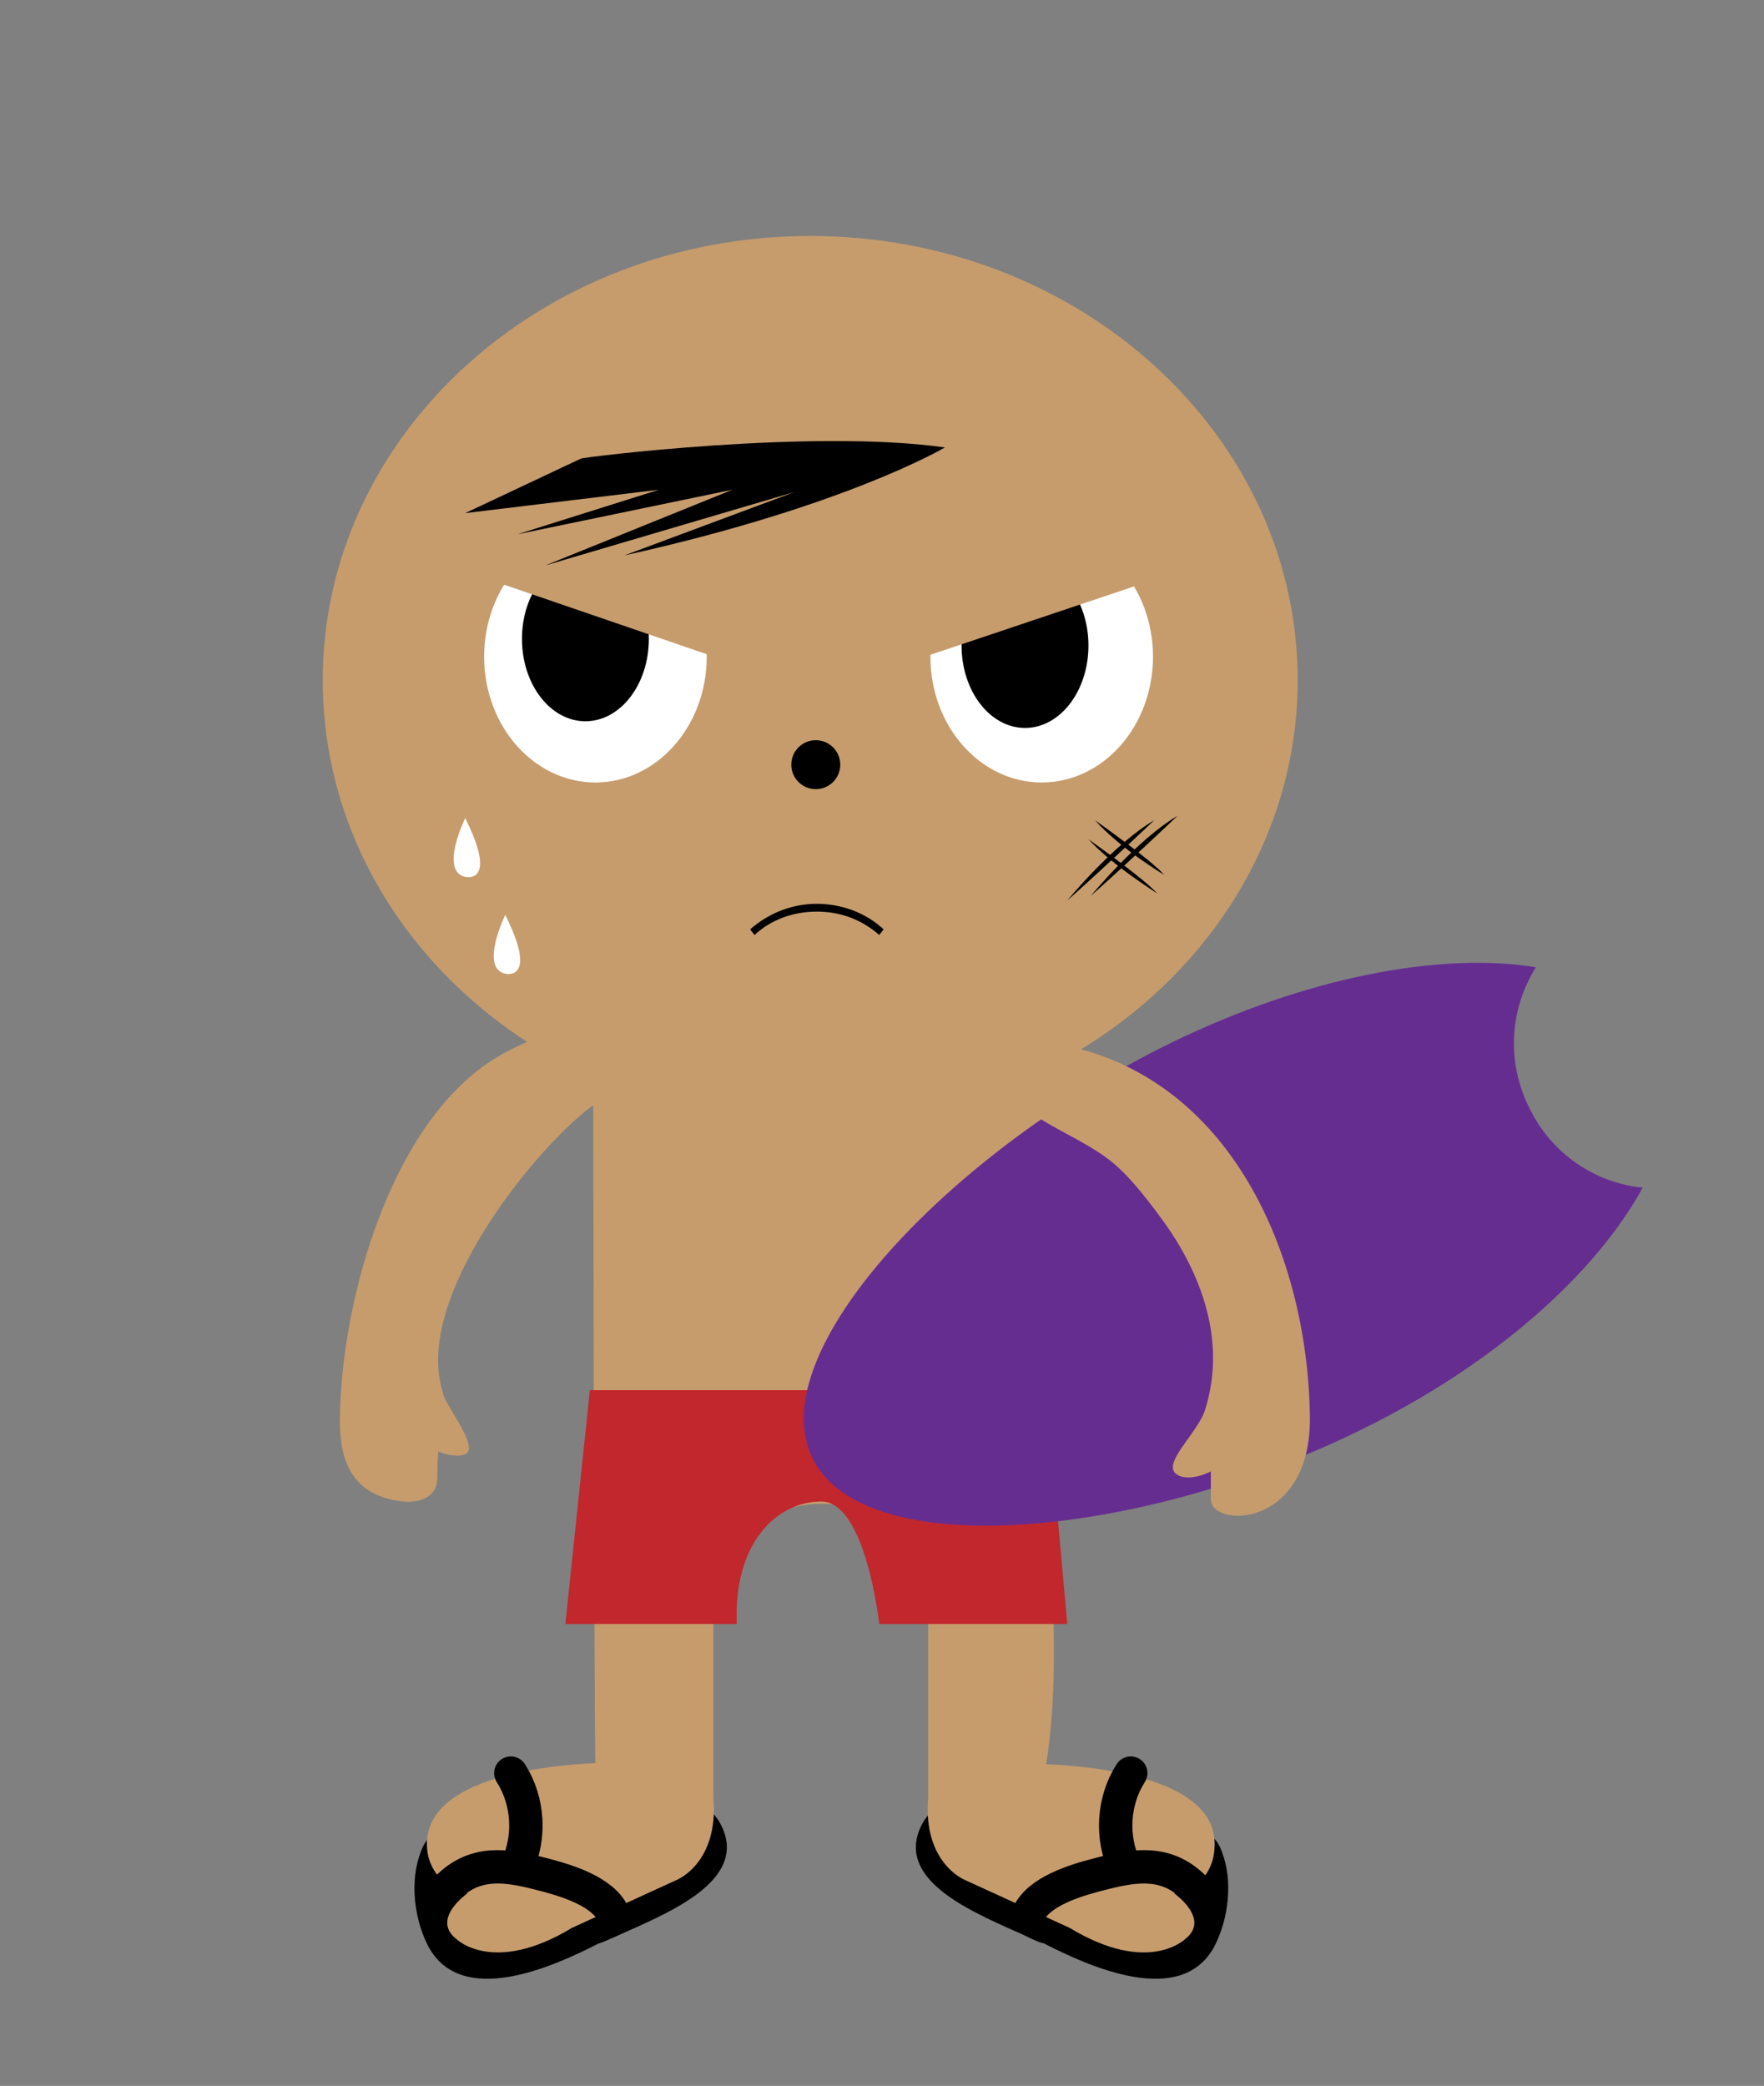 <?xml version="1.0" encoding="utf-8"?>
<!-- Generator: Adobe Illustrator 17.1.0, SVG Export Plug-In . SVG Version: 6.00 Build 0)  -->
<!DOCTYPE svg PUBLIC "-//W3C//DTD SVG 1.1//EN" "http://www.w3.org/Graphics/SVG/1.1/DTD/svg11.dtd">
<svg version="1.1" xmlns="http://www.w3.org/2000/svg" xmlns:xlink="http://www.w3.org/1999/xlink" x="0px" y="0px" width="158.5px"
	 height="187.4px" viewBox="0 0 158.5 187.4" enable-background="new 0 0 158.5 187.4" xml:space="preserve">
<rect x="0" y="0" width="158.5" height="187.4" fill="#808080" stroke="none"/>
<g id="graphic_bg">
</g>
<g id="area_elements">
</g>
<g id="charachters">
	<g>
		<path d="M92.1,173.9c-4.2-1.9-11.1-4.6-9.6-9.2c1.5-4.5,7.2-3.3,10.8-3.1c3.9,0.3,7.8,0.9,11.6,1.9c1,0.3,2,0.4,2.8,0.7
			c0.9,0.4,1.7,1,2.1,2.2c1,2.6,0.6,6-0.7,8.5c-3,5.5-11.2,1.8-15.3-0.3C93.3,174.5,92.7,174.2,92.1,173.9z"/>
		<path d="M55.5,173.9c4.2-1.9,11.1-4.6,9.6-9.2c-1.5-4.5-7.2-3.3-10.8-3.1c-3.9,0.3-7.8,0.9-11.6,1.9c-1,0.3-2,0.4-2.8,0.7
			c-0.9,0.4-1.7,1-2.1,2.2c-1,2.6-0.6,6,0.7,8.5c3,5.5,11.2,1.8,15.3-0.3C54.2,174.5,54.8,174.2,55.5,173.9z"/>
		<g>
			<path fill="#C69C6D" d="M97.3,95.1c0-0.4-0.1-0.9-0.5-1.4c-1.1-1.5-6.9-2-8.6-2.3c-12.4-2-31.1-3-42.7,3.1
				c-9.9,5.2-14.4,21-14.9,31.2c-0.1,2.5-0.5,7.1,3.5,8.7c2.3,0.9,5.2,0.8,5.2-1.7c0-0.8,0-1.6,0.1-2.3c0.8,0.4,2,0.5,2.5,0.2
				c1.1-0.8-2.1-4.6-2.1-5.5c-2.8-8.5,8.6-22.3,13.5-25.8c0,0,0.1,58.8,0.2,59.1c-4.6,0.2-15.9,1.4-15.1,7.9c0,0,0.2,3,3.6,3.8
				c0,0-3.3,2.3-1,4.1c0,0,3.3,3.3,10.4-1l9.4-4.3c0,0,3.8-1.5,3.3-7.4v-17.9c0.6-4.8,4.7-8.5,9.7-8.5c4.8,0,8.8,3.4,9.6,7.9v18.5
				c-0.5,5.9,3.3,7.4,3.3,7.4l9.4,4.3c7.1,4.3,10.4,1,10.4,1c2.3-1.8-1-4.1-1-4.1c3.5-0.6,3.6-3.8,3.6-3.8
				c0.8-6.5-10.5-7.6-15.1-7.8c1.5-9.3,0.1-20,0.1-29.4c0-6.7,0-13.3,0-20c0-2.2-0.2-4.6,0-6.8c0.2-1.5,0.2-2.2,0.9-3.5
				C95.6,97.5,97.3,96.5,97.3,95.1z"/>
		</g>
		<g>
			<path fill="#C69C6D" d="M116.6,61.1c0,22-19.6,39.9-43.8,39.9C48.6,101,29,83.2,29,61.1c0-22,19.6-39.9,43.8-39.9
				C97,21.2,116.6,39.1,116.6,61.1z"/>
			<circle cx="73.3" cy="68.7" r="2.2"/>
			<g>
				<path d="M67.4,83.5c1.7-1.5,3.8-2.3,6-2.3c2.2,0,4.4,0.8,6,2.3L79,84c-1.6-1.4-3.5-2.1-5.6-2.1c-2.1,0-4.1,0.7-5.6,2.1
					L67.4,83.5z"/>
			</g>
			<ellipse fill="#FFFFFF" cx="53.5" cy="59" rx="10" ry="11.3"/>
			<ellipse cx="52.6" cy="57.4" rx="5.7" ry="7.4"/>
			<ellipse fill="#FFFFFF" cx="93.6" cy="59" rx="10" ry="11.3"/>
			<ellipse cx="92.1" cy="58" rx="5.7" ry="7.4"/>
			<path fill="#C69C6D" d="M42,51.4l24.2,8.3C66.2,59.7,56.2,34.7,42,51.4z"/>
			<path fill="#C69C6D" d="M81,59.7l27.1-9.1C108,50.6,83.2,38.3,81,59.7z"/>
			<path d="M84.9,40.2c0,0-8.9,5.3-28.8,9.7l15.3-5.7L49,50.8L65.8,44l-19.3,4l12.7-4l-17.4,2.1l10.4-4.9
				C52.2,41.1,73,38.5,84.9,40.2z"/>
			<path d="M95.9,80.9c0,0,4.2-5.1,7.8-7.2C103.7,73.7,99.5,77.7,95.9,80.9z"/>
			<path d="M98,80.5c0,0,4.2-5.1,7.8-7.2C105.8,73.3,101.6,77.3,98,80.5z"/>
			<path d="M98.4,73.7c0,0,5.1,3.6,6.2,4.9C104.6,78.6,100.6,76.2,98.4,73.7z"/>
			<path d="M97.8,75.4c0,0,5.1,3.6,6.2,4.9C104.1,80.3,100.1,77.9,97.8,75.4z"/>
			<path fill="#FFFFFF" d="M41.8,73.5c0,0-2.4,4.9,0.1,5.3C42,78.8,44.7,79.3,41.8,73.5z"/>
			<path fill="#FFFFFF" d="M45.4,82.2c0,0-2.4,4.9,0.1,5.3C45.6,87.5,48.3,88,45.4,82.2z"/>
		</g>
		<path fill="#C1272D" d="M53,124.9h41l1.9,21H79c0,0-1.2-11-5.2-11s-7.9,3.7-7.6,11H50.8L53,124.9z"/>
		<path fill="none" stroke="#000000" stroke-width="3" stroke-linecap="round" stroke-miterlimit="10" d="M40.2,169.6
			c2.4-2.4,5.1-2.1,8.2-1.3c2,0.5,5.3,1.4,6.5,3.3"/>
		<path fill="none" stroke="#000000" stroke-width="3" stroke-linecap="round" stroke-miterlimit="10" d="M46.4,167.8
			c1.3-2.7,1.1-6-0.5-8.5"/>
		<path fill="none" stroke="#000000" stroke-width="3" stroke-linecap="round" stroke-miterlimit="10" d="M107.3,169.6
			c-2.4-2.4-5.1-2.1-8.2-1.3c-2,0.5-5.3,1.4-6.5,3.3"/>
		<path fill="none" stroke="#000000" stroke-width="3" stroke-linecap="round" stroke-miterlimit="10" d="M101.1,167.8
			c-1.3-2.7-1.1-6,0.5-8.5"/>
		<path fill="#662D91" d="M137.4,99.5c-2.1-4.2-1.7-8.9,0.6-12.6c-8.6-1.4-20.7,0.9-32.8,6.8C85.6,103.3,68.3,121.4,73,131
			c4.7,9.6,29.7,7.1,49.2-2.5c12.1-5.9,21.2-14.1,25.4-21.8C143.4,106.3,139.4,103.7,137.4,99.5z"/>
		<g>
			<path fill="#C69C6D" d="M104.3,109.4c3.7,5,5.9,11.1,4,17.2c-0.6,2.1-4.1,5-2.5,5.9c0,0,0.9,0.7,3-0.3c0,0.8,0,1.7,0,2.5
				c0,2.6,9,2.7,8.9-7.4c-0.2-14.4-7-30.6-22.6-33.5c-1-0.2-2-0.3-3,0c-1,0.3-1.9,0.9-2.1,1.9c-0.2,0.8,0.1,1.7,0.5,2.4
				c0.5,0.7,1.2,1.2,1.9,1.7c2.2,1.6,4.8,2.6,7,4.2C101.2,105.3,102.9,107.5,104.3,109.4z"/>
		</g>
	</g>
</g>
<g id="text">
</g>
</svg>
